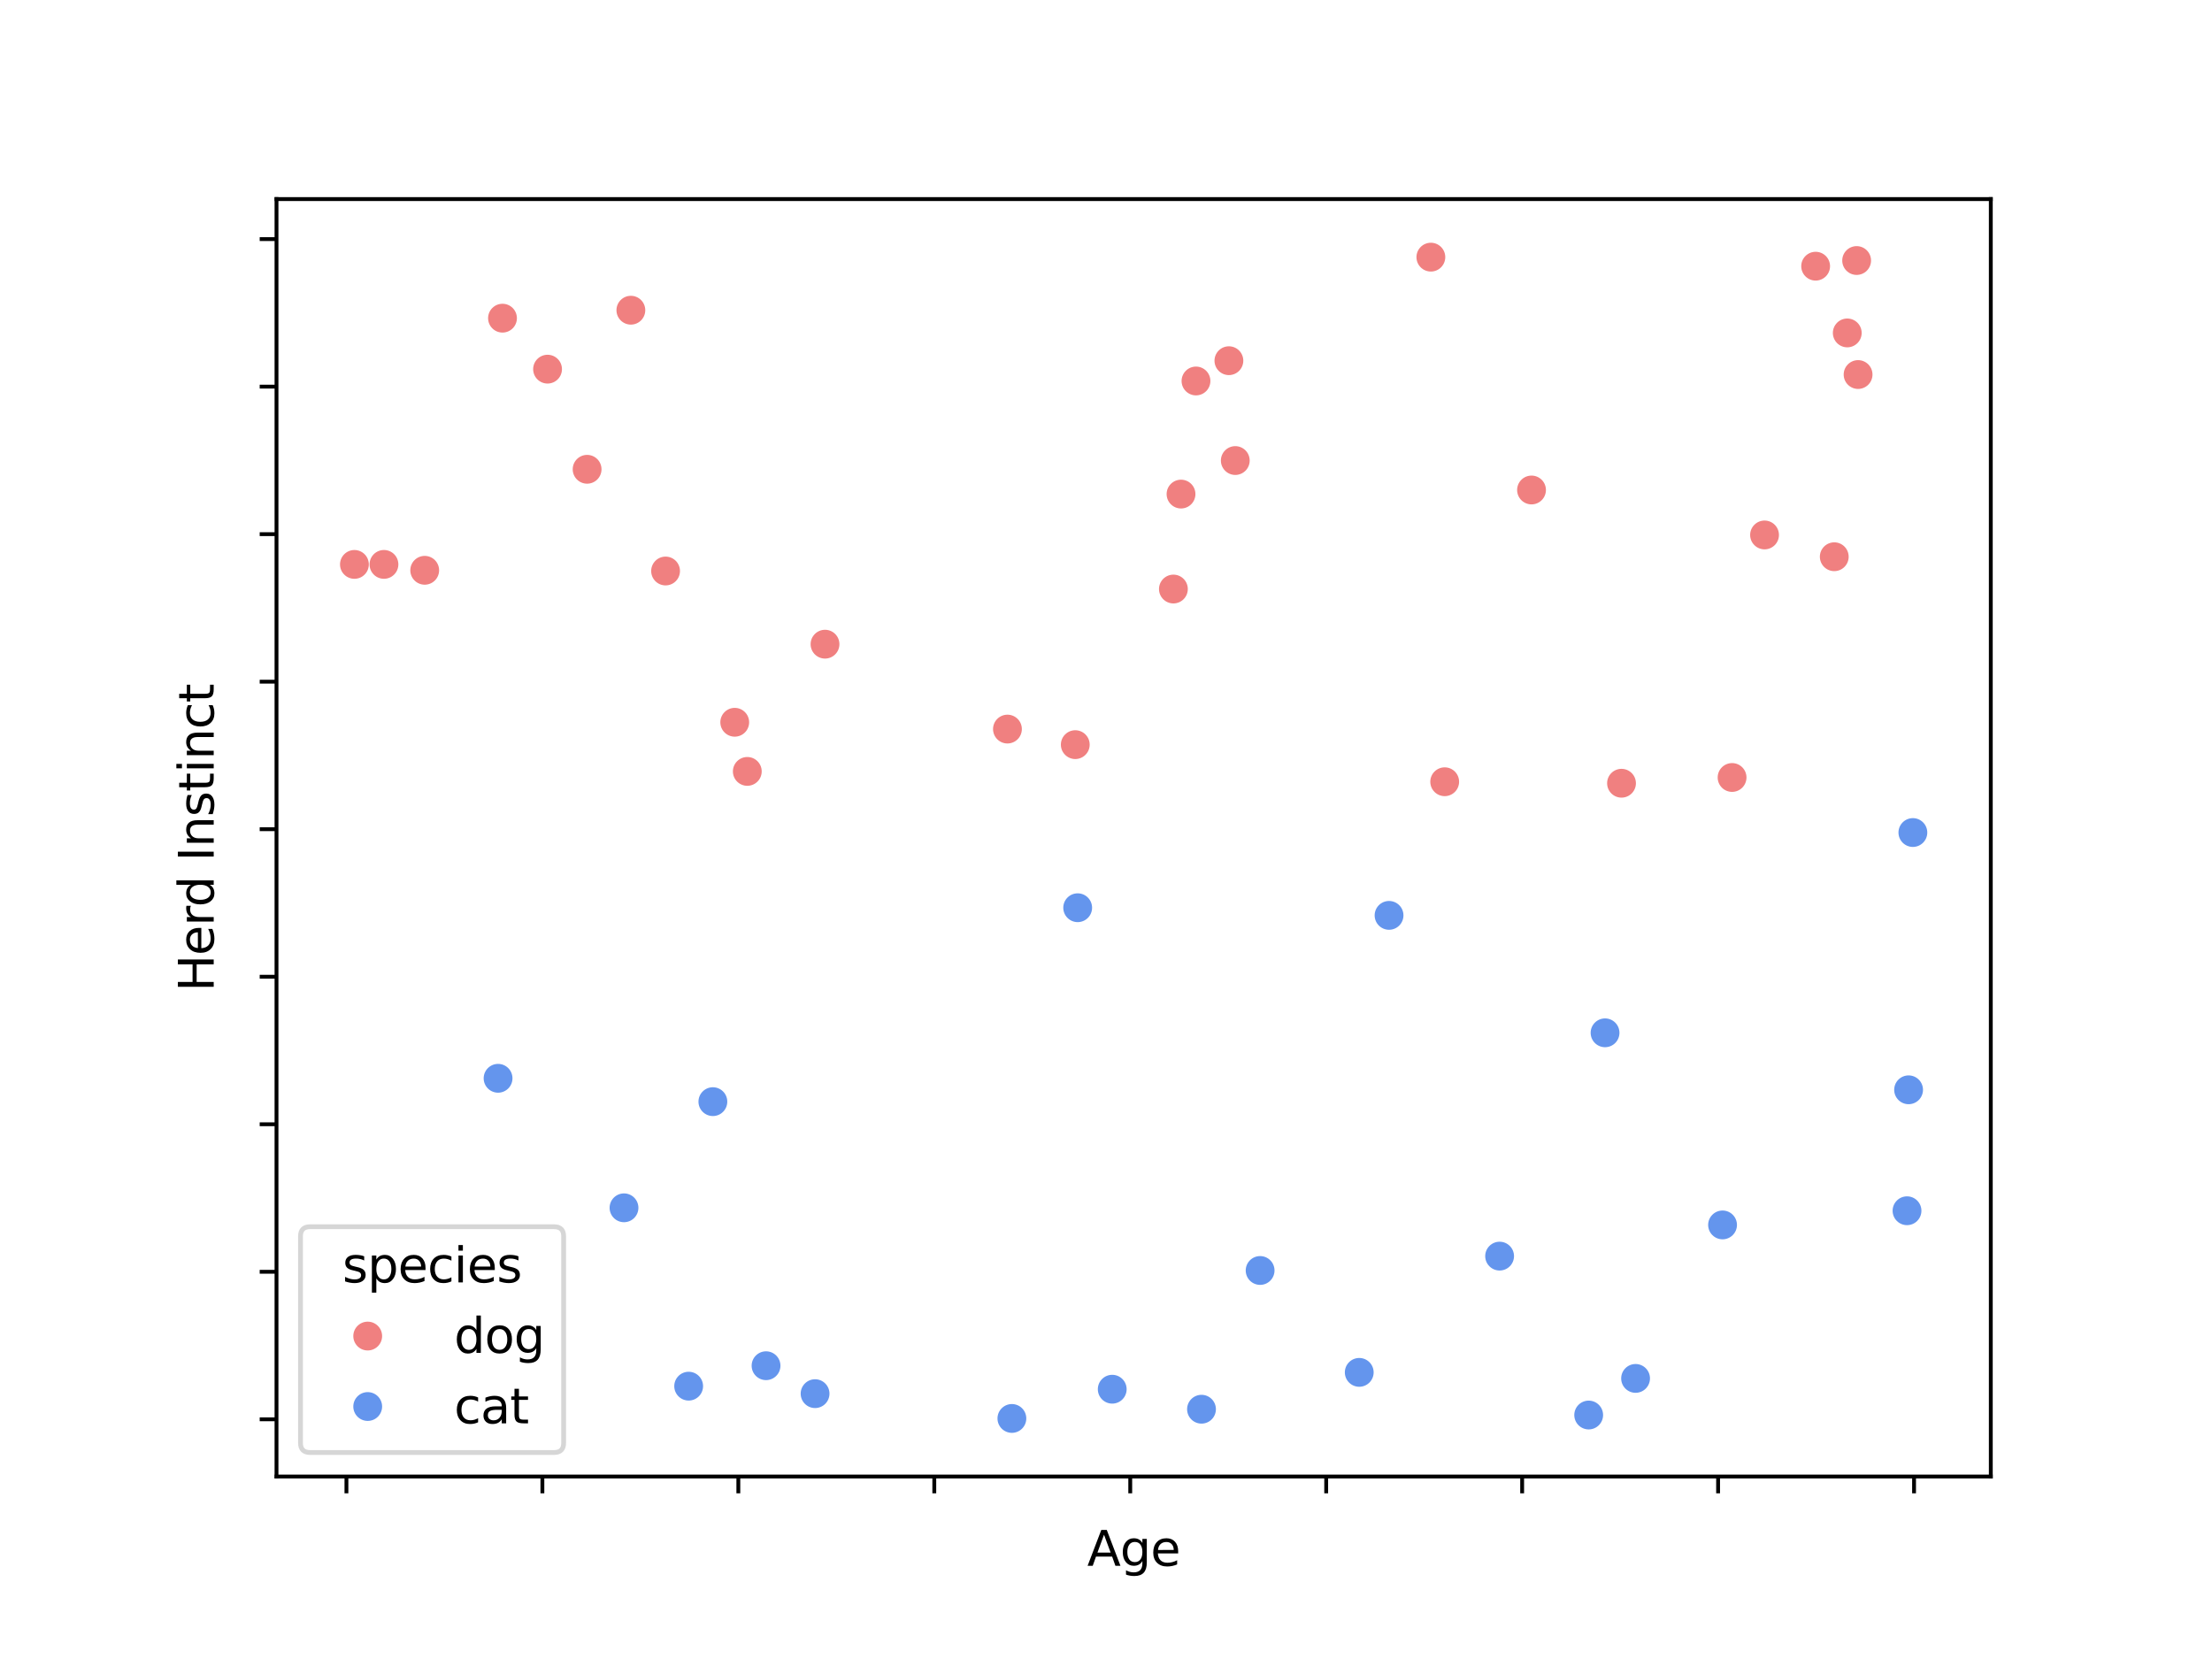 <?xml version="1.0" encoding="utf-8" standalone="no"?>
<!DOCTYPE svg PUBLIC "-//W3C//DTD SVG 1.1//EN"
  "http://www.w3.org/Graphics/SVG/1.1/DTD/svg11.dtd">
<svg xmlns:xlink="http://www.w3.org/1999/xlink" width="460.8pt" height="345.6pt" viewBox="0 0 460.8 345.6" xmlns="http://www.w3.org/2000/svg" version="1.1">
 <defs>
  <style type="text/css">*{stroke-linejoin: round; stroke-linecap: butt}</style>
 </defs>
 <g id="figure_1">
  <g id="patch_1">
   <path d="M 0 345.6 
L 460.8 345.6 
L 460.8 0 
L 0 0 
z
" style="fill: #ffffff"/>
  </g>
  <g id="axes_1">
   <g id="patch_2">
    <path d="M 57.6 307.584 
L 414.72 307.584 
L 414.72 41.472 
L 57.6 41.472 
z
" style="fill: #ffffff"/>
   </g>
   <g id="PathCollection_1">
    <defs>
     <path id="C0_0_9acbadebf3" d="M 0 3 
C 0.796 3 1.559 2.684 2.121 2.121 
C 2.684 1.559 3 0.796 3 -0 
C 3 -0.796 2.684 -1.559 2.121 -2.121 
C 1.559 -2.684 0.796 -3 0 -3 
C -0.796 -3 -1.559 -2.684 -2.121 -2.121 
C -2.684 -1.559 -3 -0.796 -3 0 
C -3 0.796 -2.684 1.559 -2.121 2.121 
C -1.559 2.684 -0.796 3 0 3 
z
"/>
    </defs>
    <g clip-path="url(#pbd5c0e5f62)">
     <use xlink:href="#C0_0_9acbadebf3" x="209.87" y="151.881" style="fill: #f08080"/>
    </g>
    <g clip-path="url(#pbd5c0e5f62)">
     <use xlink:href="#C0_0_9acbadebf3" x="360.824" y="161.963" style="fill: #f08080"/>
    </g>
    <g clip-path="url(#pbd5c0e5f62)">
     <use xlink:href="#C0_0_9acbadebf3" x="122.306" y="97.761" style="fill: #f08080"/>
    </g>
    <g clip-path="url(#pbd5c0e5f62)">
     <use xlink:href="#C0_0_9acbadebf3" x="312.397" y="261.673" style="fill: #6495ed"/>
    </g>
    <g clip-path="url(#pbd5c0e5f62)">
     <use xlink:href="#C0_0_9acbadebf3" x="386.772" y="54.272" style="fill: #f08080"/>
    </g>
    <g clip-path="url(#pbd5c0e5f62)">
     <use xlink:href="#C0_0_9acbadebf3" x="249.146" y="79.365" style="fill: #f08080"/>
    </g>
    <g clip-path="url(#pbd5c0e5f62)">
     <use xlink:href="#C0_0_9acbadebf3" x="398.487" y="173.432" style="fill: #6495ed"/>
    </g>
    <g clip-path="url(#pbd5c0e5f62)">
     <use xlink:href="#C0_0_9acbadebf3" x="378.231" y="55.452" style="fill: #f08080"/>
    </g>
    <g clip-path="url(#pbd5c0e5f62)">
     <use xlink:href="#C0_0_9acbadebf3" x="250.295" y="293.566" style="fill: #6495ed"/>
    </g>
    <g clip-path="url(#pbd5c0e5f62)">
     <use xlink:href="#C0_0_9acbadebf3" x="224.5" y="189.096" style="fill: #6495ed"/>
    </g>
    <g clip-path="url(#pbd5c0e5f62)">
     <use xlink:href="#C0_0_9acbadebf3" x="155.677" y="160.697" style="fill: #f08080"/>
    </g>
    <g clip-path="url(#pbd5c0e5f62)">
     <use xlink:href="#C0_0_9acbadebf3" x="114.066" y="76.902" style="fill: #f08080"/>
    </g>
    <g clip-path="url(#pbd5c0e5f62)">
     <use xlink:href="#C0_0_9acbadebf3" x="319.045" y="102.073" style="fill: #f08080"/>
    </g>
    <g clip-path="url(#pbd5c0e5f62)">
     <use xlink:href="#C0_0_9acbadebf3" x="367.588" y="111.44" style="fill: #f08080"/>
    </g>
    <g clip-path="url(#pbd5c0e5f62)">
     <use xlink:href="#C0_0_9acbadebf3" x="129.992" y="251.608" style="fill: #6495ed"/>
    </g>
    <g clip-path="url(#pbd5c0e5f62)">
     <use xlink:href="#C0_0_9acbadebf3" x="382.111" y="115.978" style="fill: #f08080"/>
    </g>
    <g clip-path="url(#pbd5c0e5f62)">
     <use xlink:href="#C0_0_9acbadebf3" x="246.029" y="102.927" style="fill: #f08080"/>
    </g>
    <g clip-path="url(#pbd5c0e5f62)">
     <use xlink:href="#C0_0_9acbadebf3" x="131.421" y="64.622" style="fill: #f08080"/>
    </g>
    <g clip-path="url(#pbd5c0e5f62)">
     <use xlink:href="#C0_0_9acbadebf3" x="384.82" y="69.354" style="fill: #f08080"/>
    </g>
    <g clip-path="url(#pbd5c0e5f62)">
     <use xlink:href="#C0_0_9acbadebf3" x="169.795" y="290.324" style="fill: #6495ed"/>
    </g>
    <g clip-path="url(#pbd5c0e5f62)">
     <use xlink:href="#C0_0_9acbadebf3" x="153.059" y="150.463" style="fill: #f08080"/>
    </g>
    <g clip-path="url(#pbd5c0e5f62)">
     <use xlink:href="#C0_0_9acbadebf3" x="256.002" y="75.139" style="fill: #f08080"/>
    </g>
    <g clip-path="url(#pbd5c0e5f62)">
     <use xlink:href="#C0_0_9acbadebf3" x="387.073" y="78.023" style="fill: #f08080"/>
    </g>
    <g clip-path="url(#pbd5c0e5f62)">
     <use xlink:href="#C0_0_9acbadebf3" x="104.68" y="66.28" style="fill: #f08080"/>
    </g>
    <g clip-path="url(#pbd5c0e5f62)">
     <use xlink:href="#C0_0_9acbadebf3" x="210.795" y="295.488" style="fill: #6495ed"/>
    </g>
    <g clip-path="url(#pbd5c0e5f62)">
     <use xlink:href="#C0_0_9acbadebf3" x="340.721" y="287.147" style="fill: #6495ed"/>
    </g>
    <g clip-path="url(#pbd5c0e5f62)">
     <use xlink:href="#C0_0_9acbadebf3" x="79.985" y="117.574" style="fill: #f08080"/>
    </g>
    <g clip-path="url(#pbd5c0e5f62)">
     <use xlink:href="#C0_0_9acbadebf3" x="257.333" y="95.94" style="fill: #f08080"/>
    </g>
    <g clip-path="url(#pbd5c0e5f62)">
     <use xlink:href="#C0_0_9acbadebf3" x="337.791" y="163.163" style="fill: #f08080"/>
    </g>
    <g clip-path="url(#pbd5c0e5f62)">
     <use xlink:href="#C0_0_9acbadebf3" x="262.505" y="264.664" style="fill: #6495ed"/>
    </g>
    <g clip-path="url(#pbd5c0e5f62)">
     <use xlink:href="#C0_0_9acbadebf3" x="231.698" y="289.399" style="fill: #6495ed"/>
    </g>
    <g clip-path="url(#pbd5c0e5f62)">
     <use xlink:href="#C0_0_9acbadebf3" x="88.475" y="118.803" style="fill: #f08080"/>
    </g>
    <g clip-path="url(#pbd5c0e5f62)">
     <use xlink:href="#C0_0_9acbadebf3" x="171.866" y="134.195" style="fill: #f08080"/>
    </g>
    <g clip-path="url(#pbd5c0e5f62)">
     <use xlink:href="#C0_0_9acbadebf3" x="289.365" y="190.689" style="fill: #6495ed"/>
    </g>
    <g clip-path="url(#pbd5c0e5f62)">
     <use xlink:href="#C0_0_9acbadebf3" x="143.461" y="288.763" style="fill: #6495ed"/>
    </g>
    <g clip-path="url(#pbd5c0e5f62)">
     <use xlink:href="#C0_0_9acbadebf3" x="159.581" y="284.504" style="fill: #6495ed"/>
    </g>
    <g clip-path="url(#pbd5c0e5f62)">
     <use xlink:href="#C0_0_9acbadebf3" x="397.595" y="227.026" style="fill: #6495ed"/>
    </g>
    <g clip-path="url(#pbd5c0e5f62)">
     <use xlink:href="#C0_0_9acbadebf3" x="334.362" y="215.153" style="fill: #6495ed"/>
    </g>
    <g clip-path="url(#pbd5c0e5f62)">
     <use xlink:href="#C0_0_9acbadebf3" x="244.442" y="122.707" style="fill: #f08080"/>
    </g>
    <g clip-path="url(#pbd5c0e5f62)">
     <use xlink:href="#C0_0_9acbadebf3" x="330.952" y="294.775" style="fill: #6495ed"/>
    </g>
    <g clip-path="url(#pbd5c0e5f62)">
     <use xlink:href="#C0_0_9acbadebf3" x="283.155" y="285.89" style="fill: #6495ed"/>
    </g>
    <g clip-path="url(#pbd5c0e5f62)">
     <use xlink:href="#C0_0_9acbadebf3" x="224" y="155.123" style="fill: #f08080"/>
    </g>
    <g clip-path="url(#pbd5c0e5f62)">
     <use xlink:href="#C0_0_9acbadebf3" x="300.956" y="162.852" style="fill: #f08080"/>
    </g>
    <g clip-path="url(#pbd5c0e5f62)">
     <use xlink:href="#C0_0_9acbadebf3" x="148.505" y="229.493" style="fill: #6495ed"/>
    </g>
    <g clip-path="url(#pbd5c0e5f62)">
     <use xlink:href="#C0_0_9acbadebf3" x="358.84" y="255.173" style="fill: #6495ed"/>
    </g>
    <g clip-path="url(#pbd5c0e5f62)">
     <use xlink:href="#C0_0_9acbadebf3" x="103.757" y="224.628" style="fill: #6495ed"/>
    </g>
    <g clip-path="url(#pbd5c0e5f62)">
     <use xlink:href="#C0_0_9acbadebf3" x="298.075" y="53.568" style="fill: #f08080"/>
    </g>
    <g clip-path="url(#pbd5c0e5f62)">
     <use xlink:href="#C0_0_9acbadebf3" x="73.833" y="117.577" style="fill: #f08080"/>
    </g>
    <g clip-path="url(#pbd5c0e5f62)">
     <use xlink:href="#C0_0_9acbadebf3" x="138.652" y="118.951" style="fill: #f08080"/>
    </g>
    <g clip-path="url(#pbd5c0e5f62)">
     <use xlink:href="#C0_0_9acbadebf3" x="397.266" y="252.221" style="fill: #6495ed"/>
    </g>
   </g>
   <g id="matplotlib.axis_1">
    <g id="xtick_1">
     <g id="line2d_1">
      <defs>
       <path id="mce364588be" d="M 0 0 
L 0 3.5 
" style="stroke: #000000; stroke-width: 0.8"/>
      </defs>
      <g>
       <use xlink:href="#mce364588be" x="72.168" y="307.584" style="stroke: #000000; stroke-width: 0.8"/>
      </g>
     </g>
    </g>
    <g id="xtick_2">
     <g id="line2d_2">
      <g>
       <use xlink:href="#mce364588be" x="112.988" y="307.584" style="stroke: #000000; stroke-width: 0.8"/>
      </g>
     </g>
    </g>
    <g id="xtick_3">
     <g id="line2d_3">
      <g>
       <use xlink:href="#mce364588be" x="153.809" y="307.584" style="stroke: #000000; stroke-width: 0.8"/>
      </g>
     </g>
    </g>
    <g id="xtick_4">
     <g id="line2d_4">
      <g>
       <use xlink:href="#mce364588be" x="194.629" y="307.584" style="stroke: #000000; stroke-width: 0.8"/>
      </g>
     </g>
    </g>
    <g id="xtick_5">
     <g id="line2d_5">
      <g>
       <use xlink:href="#mce364588be" x="235.45" y="307.584" style="stroke: #000000; stroke-width: 0.8"/>
      </g>
     </g>
    </g>
    <g id="xtick_6">
     <g id="line2d_6">
      <g>
       <use xlink:href="#mce364588be" x="276.27" y="307.584" style="stroke: #000000; stroke-width: 0.8"/>
      </g>
     </g>
    </g>
    <g id="xtick_7">
     <g id="line2d_7">
      <g>
       <use xlink:href="#mce364588be" x="317.091" y="307.584" style="stroke: #000000; stroke-width: 0.8"/>
      </g>
     </g>
    </g>
    <g id="xtick_8">
     <g id="line2d_8">
      <g>
       <use xlink:href="#mce364588be" x="357.911" y="307.584" style="stroke: #000000; stroke-width: 0.8"/>
      </g>
     </g>
    </g>
    <g id="xtick_9">
     <g id="line2d_9">
      <g>
       <use xlink:href="#mce364588be" x="398.732" y="307.584" style="stroke: #000000; stroke-width: 0.8"/>
      </g>
     </g>
    </g>
    <g id="text_1">
     <!-- Age -->
     <g transform="translate(226.489 326.182) scale(0.1 -0.1)">
      <defs>
       <path id="DejaVuSans-41" d="M 2188 4044 
L 1331 1722 
L 3047 1722 
L 2188 4044 
z
M 1831 4666 
L 2547 4666 
L 4325 0 
L 3669 0 
L 3244 1197 
L 1141 1197 
L 716 0 
L 50 0 
L 1831 4666 
z
" transform="scale(0.016)"/>
       <path id="DejaVuSans-67" d="M 2906 1791 
Q 2906 2416 2648 2759 
Q 2391 3103 1925 3103 
Q 1463 3103 1205 2759 
Q 947 2416 947 1791 
Q 947 1169 1205 825 
Q 1463 481 1925 481 
Q 2391 481 2648 825 
Q 2906 1169 2906 1791 
z
M 3481 434 
Q 3481 -459 3084 -895 
Q 2688 -1331 1869 -1331 
Q 1566 -1331 1297 -1286 
Q 1028 -1241 775 -1147 
L 775 -588 
Q 1028 -725 1275 -790 
Q 1522 -856 1778 -856 
Q 2344 -856 2625 -561 
Q 2906 -266 2906 331 
L 2906 616 
Q 2728 306 2450 153 
Q 2172 0 1784 0 
Q 1141 0 747 490 
Q 353 981 353 1791 
Q 353 2603 747 3093 
Q 1141 3584 1784 3584 
Q 2172 3584 2450 3431 
Q 2728 3278 2906 2969 
L 2906 3500 
L 3481 3500 
L 3481 434 
z
" transform="scale(0.016)"/>
       <path id="DejaVuSans-65" d="M 3597 1894 
L 3597 1613 
L 953 1613 
Q 991 1019 1311 708 
Q 1631 397 2203 397 
Q 2534 397 2845 478 
Q 3156 559 3463 722 
L 3463 178 
Q 3153 47 2828 -22 
Q 2503 -91 2169 -91 
Q 1331 -91 842 396 
Q 353 884 353 1716 
Q 353 2575 817 3079 
Q 1281 3584 2069 3584 
Q 2775 3584 3186 3129 
Q 3597 2675 3597 1894 
z
M 3022 2063 
Q 3016 2534 2758 2815 
Q 2500 3097 2075 3097 
Q 1594 3097 1305 2825 
Q 1016 2553 972 2059 
L 3022 2063 
z
" transform="scale(0.016)"/>
      </defs>
      <use xlink:href="#DejaVuSans-41"/>
      <use xlink:href="#DejaVuSans-67" x="68.408"/>
      <use xlink:href="#DejaVuSans-65" x="131.885"/>
     </g>
    </g>
   </g>
   <g id="matplotlib.axis_2">
    <g id="ytick_1">
     <g id="line2d_10">
      <defs>
       <path id="m89b0ef7dc9" d="M 0 0 
L -3.5 0 
" style="stroke: #000000; stroke-width: 0.8"/>
      </defs>
      <g>
       <use xlink:href="#m89b0ef7dc9" x="57.6" y="295.669" style="stroke: #000000; stroke-width: 0.8"/>
      </g>
     </g>
    </g>
    <g id="ytick_2">
     <g id="line2d_11">
      <g>
       <use xlink:href="#m89b0ef7dc9" x="57.6" y="264.937" style="stroke: #000000; stroke-width: 0.8"/>
      </g>
     </g>
    </g>
    <g id="ytick_3">
     <g id="line2d_12">
      <g>
       <use xlink:href="#m89b0ef7dc9" x="57.6" y="234.204" style="stroke: #000000; stroke-width: 0.8"/>
      </g>
     </g>
    </g>
    <g id="ytick_4">
     <g id="line2d_13">
      <g>
       <use xlink:href="#m89b0ef7dc9" x="57.6" y="203.472" style="stroke: #000000; stroke-width: 0.8"/>
      </g>
     </g>
    </g>
    <g id="ytick_5">
     <g id="line2d_14">
      <g>
       <use xlink:href="#m89b0ef7dc9" x="57.6" y="172.739" style="stroke: #000000; stroke-width: 0.8"/>
      </g>
     </g>
    </g>
    <g id="ytick_6">
     <g id="line2d_15">
      <g>
       <use xlink:href="#m89b0ef7dc9" x="57.6" y="142.007" style="stroke: #000000; stroke-width: 0.8"/>
      </g>
     </g>
    </g>
    <g id="ytick_7">
     <g id="line2d_16">
      <g>
       <use xlink:href="#m89b0ef7dc9" x="57.6" y="111.275" style="stroke: #000000; stroke-width: 0.8"/>
      </g>
     </g>
    </g>
    <g id="ytick_8">
     <g id="line2d_17">
      <g>
       <use xlink:href="#m89b0ef7dc9" x="57.6" y="80.542" style="stroke: #000000; stroke-width: 0.8"/>
      </g>
     </g>
    </g>
    <g id="ytick_9">
     <g id="line2d_18">
      <g>
       <use xlink:href="#m89b0ef7dc9" x="57.6" y="49.81" style="stroke: #000000; stroke-width: 0.8"/>
      </g>
     </g>
    </g>
    <g id="text_2">
     <!-- Herd Instinct -->
     <g transform="translate(44.52 206.572) rotate(-90) scale(0.1 -0.1)">
      <defs>
       <path id="DejaVuSans-48" d="M 628 4666 
L 1259 4666 
L 1259 2753 
L 3553 2753 
L 3553 4666 
L 4184 4666 
L 4184 0 
L 3553 0 
L 3553 2222 
L 1259 2222 
L 1259 0 
L 628 0 
L 628 4666 
z
" transform="scale(0.016)"/>
       <path id="DejaVuSans-72" d="M 2631 2963 
Q 2534 3019 2420 3045 
Q 2306 3072 2169 3072 
Q 1681 3072 1420 2755 
Q 1159 2438 1159 1844 
L 1159 0 
L 581 0 
L 581 3500 
L 1159 3500 
L 1159 2956 
Q 1341 3275 1631 3429 
Q 1922 3584 2338 3584 
Q 2397 3584 2469 3576 
Q 2541 3569 2628 3553 
L 2631 2963 
z
" transform="scale(0.016)"/>
       <path id="DejaVuSans-64" d="M 2906 2969 
L 2906 4863 
L 3481 4863 
L 3481 0 
L 2906 0 
L 2906 525 
Q 2725 213 2448 61 
Q 2172 -91 1784 -91 
Q 1150 -91 751 415 
Q 353 922 353 1747 
Q 353 2572 751 3078 
Q 1150 3584 1784 3584 
Q 2172 3584 2448 3432 
Q 2725 3281 2906 2969 
z
M 947 1747 
Q 947 1113 1208 752 
Q 1469 391 1925 391 
Q 2381 391 2643 752 
Q 2906 1113 2906 1747 
Q 2906 2381 2643 2742 
Q 2381 3103 1925 3103 
Q 1469 3103 1208 2742 
Q 947 2381 947 1747 
z
" transform="scale(0.016)"/>
       <path id="DejaVuSans-20" transform="scale(0.016)"/>
       <path id="DejaVuSans-49" d="M 628 4666 
L 1259 4666 
L 1259 0 
L 628 0 
L 628 4666 
z
" transform="scale(0.016)"/>
       <path id="DejaVuSans-6e" d="M 3513 2113 
L 3513 0 
L 2938 0 
L 2938 2094 
Q 2938 2591 2744 2837 
Q 2550 3084 2163 3084 
Q 1697 3084 1428 2787 
Q 1159 2491 1159 1978 
L 1159 0 
L 581 0 
L 581 3500 
L 1159 3500 
L 1159 2956 
Q 1366 3272 1645 3428 
Q 1925 3584 2291 3584 
Q 2894 3584 3203 3211 
Q 3513 2838 3513 2113 
z
" transform="scale(0.016)"/>
       <path id="DejaVuSans-73" d="M 2834 3397 
L 2834 2853 
Q 2591 2978 2328 3040 
Q 2066 3103 1784 3103 
Q 1356 3103 1142 2972 
Q 928 2841 928 2578 
Q 928 2378 1081 2264 
Q 1234 2150 1697 2047 
L 1894 2003 
Q 2506 1872 2764 1633 
Q 3022 1394 3022 966 
Q 3022 478 2636 193 
Q 2250 -91 1575 -91 
Q 1294 -91 989 -36 
Q 684 19 347 128 
L 347 722 
Q 666 556 975 473 
Q 1284 391 1588 391 
Q 1994 391 2212 530 
Q 2431 669 2431 922 
Q 2431 1156 2273 1281 
Q 2116 1406 1581 1522 
L 1381 1569 
Q 847 1681 609 1914 
Q 372 2147 372 2553 
Q 372 3047 722 3315 
Q 1072 3584 1716 3584 
Q 2034 3584 2315 3537 
Q 2597 3491 2834 3397 
z
" transform="scale(0.016)"/>
       <path id="DejaVuSans-74" d="M 1172 4494 
L 1172 3500 
L 2356 3500 
L 2356 3053 
L 1172 3053 
L 1172 1153 
Q 1172 725 1289 603 
Q 1406 481 1766 481 
L 2356 481 
L 2356 0 
L 1766 0 
Q 1100 0 847 248 
Q 594 497 594 1153 
L 594 3053 
L 172 3053 
L 172 3500 
L 594 3500 
L 594 4494 
L 1172 4494 
z
" transform="scale(0.016)"/>
       <path id="DejaVuSans-69" d="M 603 3500 
L 1178 3500 
L 1178 0 
L 603 0 
L 603 3500 
z
M 603 4863 
L 1178 4863 
L 1178 4134 
L 603 4134 
L 603 4863 
z
" transform="scale(0.016)"/>
       <path id="DejaVuSans-63" d="M 3122 3366 
L 3122 2828 
Q 2878 2963 2633 3030 
Q 2388 3097 2138 3097 
Q 1578 3097 1268 2742 
Q 959 2388 959 1747 
Q 959 1106 1268 751 
Q 1578 397 2138 397 
Q 2388 397 2633 464 
Q 2878 531 3122 666 
L 3122 134 
Q 2881 22 2623 -34 
Q 2366 -91 2075 -91 
Q 1284 -91 818 406 
Q 353 903 353 1747 
Q 353 2603 823 3093 
Q 1294 3584 2113 3584 
Q 2378 3584 2631 3529 
Q 2884 3475 3122 3366 
z
" transform="scale(0.016)"/>
      </defs>
      <use xlink:href="#DejaVuSans-48"/>
      <use xlink:href="#DejaVuSans-65" x="75.195"/>
      <use xlink:href="#DejaVuSans-72" x="136.719"/>
      <use xlink:href="#DejaVuSans-64" x="176.082"/>
      <use xlink:href="#DejaVuSans-20" x="239.559"/>
      <use xlink:href="#DejaVuSans-49" x="271.346"/>
      <use xlink:href="#DejaVuSans-6e" x="300.838"/>
      <use xlink:href="#DejaVuSans-73" x="364.217"/>
      <use xlink:href="#DejaVuSans-74" x="416.316"/>
      <use xlink:href="#DejaVuSans-69" x="455.525"/>
      <use xlink:href="#DejaVuSans-6e" x="483.309"/>
      <use xlink:href="#DejaVuSans-63" x="546.688"/>
      <use xlink:href="#DejaVuSans-74" x="601.668"/>
     </g>
    </g>
   </g>
   <g id="line2d_19"/>
   <g id="line2d_20"/>
   <g id="patch_3">
    <path d="M 57.6 307.584 
L 57.6 41.472 
" style="fill: none; stroke: #000000; stroke-width: 0.8; stroke-linejoin: miter; stroke-linecap: square"/>
   </g>
   <g id="patch_4">
    <path d="M 414.72 307.584 
L 414.72 41.472 
" style="fill: none; stroke: #000000; stroke-width: 0.8; stroke-linejoin: miter; stroke-linecap: square"/>
   </g>
   <g id="patch_5">
    <path d="M 57.6 307.584 
L 414.72 307.584 
" style="fill: none; stroke: #000000; stroke-width: 0.8; stroke-linejoin: miter; stroke-linecap: square"/>
   </g>
   <g id="patch_6">
    <path d="M 57.6 41.472 
L 414.72 41.472 
" style="fill: none; stroke: #000000; stroke-width: 0.8; stroke-linejoin: miter; stroke-linecap: square"/>
   </g>
   <g id="legend_1">
    <g id="patch_7">
     <path d="M 64.6 302.584 
L 115.416 302.584 
Q 117.416 302.584 117.416 300.584 
L 117.416 257.55 
Q 117.416 255.55 115.416 255.55 
L 64.6 255.55 
Q 62.6 255.55 62.6 257.55 
L 62.6 300.584 
Q 62.6 302.584 64.6 302.584 
z
" style="fill: #ffffff; opacity: 0.8; stroke: #cccccc; stroke-linejoin: miter"/>
    </g>
    <g id="text_3">
     <!-- species -->
     <g transform="translate(71.333 267.148) scale(0.1 -0.1)">
      <defs>
       <path id="DejaVuSans-70" d="M 1159 525 
L 1159 -1331 
L 581 -1331 
L 581 3500 
L 1159 3500 
L 1159 2969 
Q 1341 3281 1617 3432 
Q 1894 3584 2278 3584 
Q 2916 3584 3314 3078 
Q 3713 2572 3713 1747 
Q 3713 922 3314 415 
Q 2916 -91 2278 -91 
Q 1894 -91 1617 61 
Q 1341 213 1159 525 
z
M 3116 1747 
Q 3116 2381 2855 2742 
Q 2594 3103 2138 3103 
Q 1681 3103 1420 2742 
Q 1159 2381 1159 1747 
Q 1159 1113 1420 752 
Q 1681 391 2138 391 
Q 2594 391 2855 752 
Q 3116 1113 3116 1747 
z
" transform="scale(0.016)"/>
      </defs>
      <use xlink:href="#DejaVuSans-73"/>
      <use xlink:href="#DejaVuSans-70" x="52.1"/>
      <use xlink:href="#DejaVuSans-65" x="115.576"/>
      <use xlink:href="#DejaVuSans-63" x="177.1"/>
      <use xlink:href="#DejaVuSans-69" x="232.08"/>
      <use xlink:href="#DejaVuSans-65" x="259.863"/>
      <use xlink:href="#DejaVuSans-73" x="321.387"/>
     </g>
    </g>
    <g id="line2d_21">
     <defs>
      <path id="mfa1c8c5e25" d="M 0 3 
C 0.796 3 1.559 2.684 2.121 2.121 
C 2.684 1.559 3 0.796 3 0 
C 3 -0.796 2.684 -1.559 2.121 -2.121 
C 1.559 -2.684 0.796 -3 0 -3 
C -0.796 -3 -1.559 -2.684 -2.121 -2.121 
C -2.684 -1.559 -3 -0.796 -3 0 
C -3 0.796 -2.684 1.559 -2.121 2.121 
C -1.559 2.684 -0.796 3 0 3 
z
"/>
     </defs>
     <g>
      <use xlink:href="#mfa1c8c5e25" x="76.6" y="278.326" style="fill: #f08080"/>
     </g>
    </g>
    <g id="text_4">
     <!-- dog -->
     <g transform="translate(94.6 281.826) scale(0.1 -0.1)">
      <defs>
       <path id="DejaVuSans-6f" d="M 1959 3097 
Q 1497 3097 1228 2736 
Q 959 2375 959 1747 
Q 959 1119 1226 758 
Q 1494 397 1959 397 
Q 2419 397 2687 759 
Q 2956 1122 2956 1747 
Q 2956 2369 2687 2733 
Q 2419 3097 1959 3097 
z
M 1959 3584 
Q 2709 3584 3137 3096 
Q 3566 2609 3566 1747 
Q 3566 888 3137 398 
Q 2709 -91 1959 -91 
Q 1206 -91 779 398 
Q 353 888 353 1747 
Q 353 2609 779 3096 
Q 1206 3584 1959 3584 
z
" transform="scale(0.016)"/>
      </defs>
      <use xlink:href="#DejaVuSans-64"/>
      <use xlink:href="#DejaVuSans-6f" x="63.477"/>
      <use xlink:href="#DejaVuSans-67" x="124.658"/>
     </g>
    </g>
    <g id="line2d_22">
     <defs>
      <path id="m5d6b42f8c6" d="M 0 3 
C 0.796 3 1.559 2.684 2.121 2.121 
C 2.684 1.559 3 0.796 3 0 
C 3 -0.796 2.684 -1.559 2.121 -2.121 
C 1.559 -2.684 0.796 -3 0 -3 
C -0.796 -3 -1.559 -2.684 -2.121 -2.121 
C -2.684 -1.559 -3 -0.796 -3 0 
C -3 0.796 -2.684 1.559 -2.121 2.121 
C -1.559 2.684 -0.796 3 0 3 
z
"/>
     </defs>
     <g>
      <use xlink:href="#m5d6b42f8c6" x="76.6" y="293.004" style="fill: #6495ed"/>
     </g>
    </g>
    <g id="text_5">
     <!-- cat -->
     <g transform="translate(94.6 296.504) scale(0.1 -0.1)">
      <defs>
       <path id="DejaVuSans-61" d="M 2194 1759 
Q 1497 1759 1228 1600 
Q 959 1441 959 1056 
Q 959 750 1161 570 
Q 1363 391 1709 391 
Q 2188 391 2477 730 
Q 2766 1069 2766 1631 
L 2766 1759 
L 2194 1759 
z
M 3341 1997 
L 3341 0 
L 2766 0 
L 2766 531 
Q 2569 213 2275 61 
Q 1981 -91 1556 -91 
Q 1019 -91 701 211 
Q 384 513 384 1019 
Q 384 1609 779 1909 
Q 1175 2209 1959 2209 
L 2766 2209 
L 2766 2266 
Q 2766 2663 2505 2880 
Q 2244 3097 1772 3097 
Q 1472 3097 1187 3025 
Q 903 2953 641 2809 
L 641 3341 
Q 956 3463 1253 3523 
Q 1550 3584 1831 3584 
Q 2591 3584 2966 3190 
Q 3341 2797 3341 1997 
z
" transform="scale(0.016)"/>
      </defs>
      <use xlink:href="#DejaVuSans-63"/>
      <use xlink:href="#DejaVuSans-61" x="54.98"/>
      <use xlink:href="#DejaVuSans-74" x="116.26"/>
     </g>
    </g>
   </g>
  </g>
 </g>
 <defs>
  <clipPath id="pbd5c0e5f62">
   <rect x="57.6" y="41.472" width="357.12" height="266.112"/>
  </clipPath>
 </defs>
</svg>
